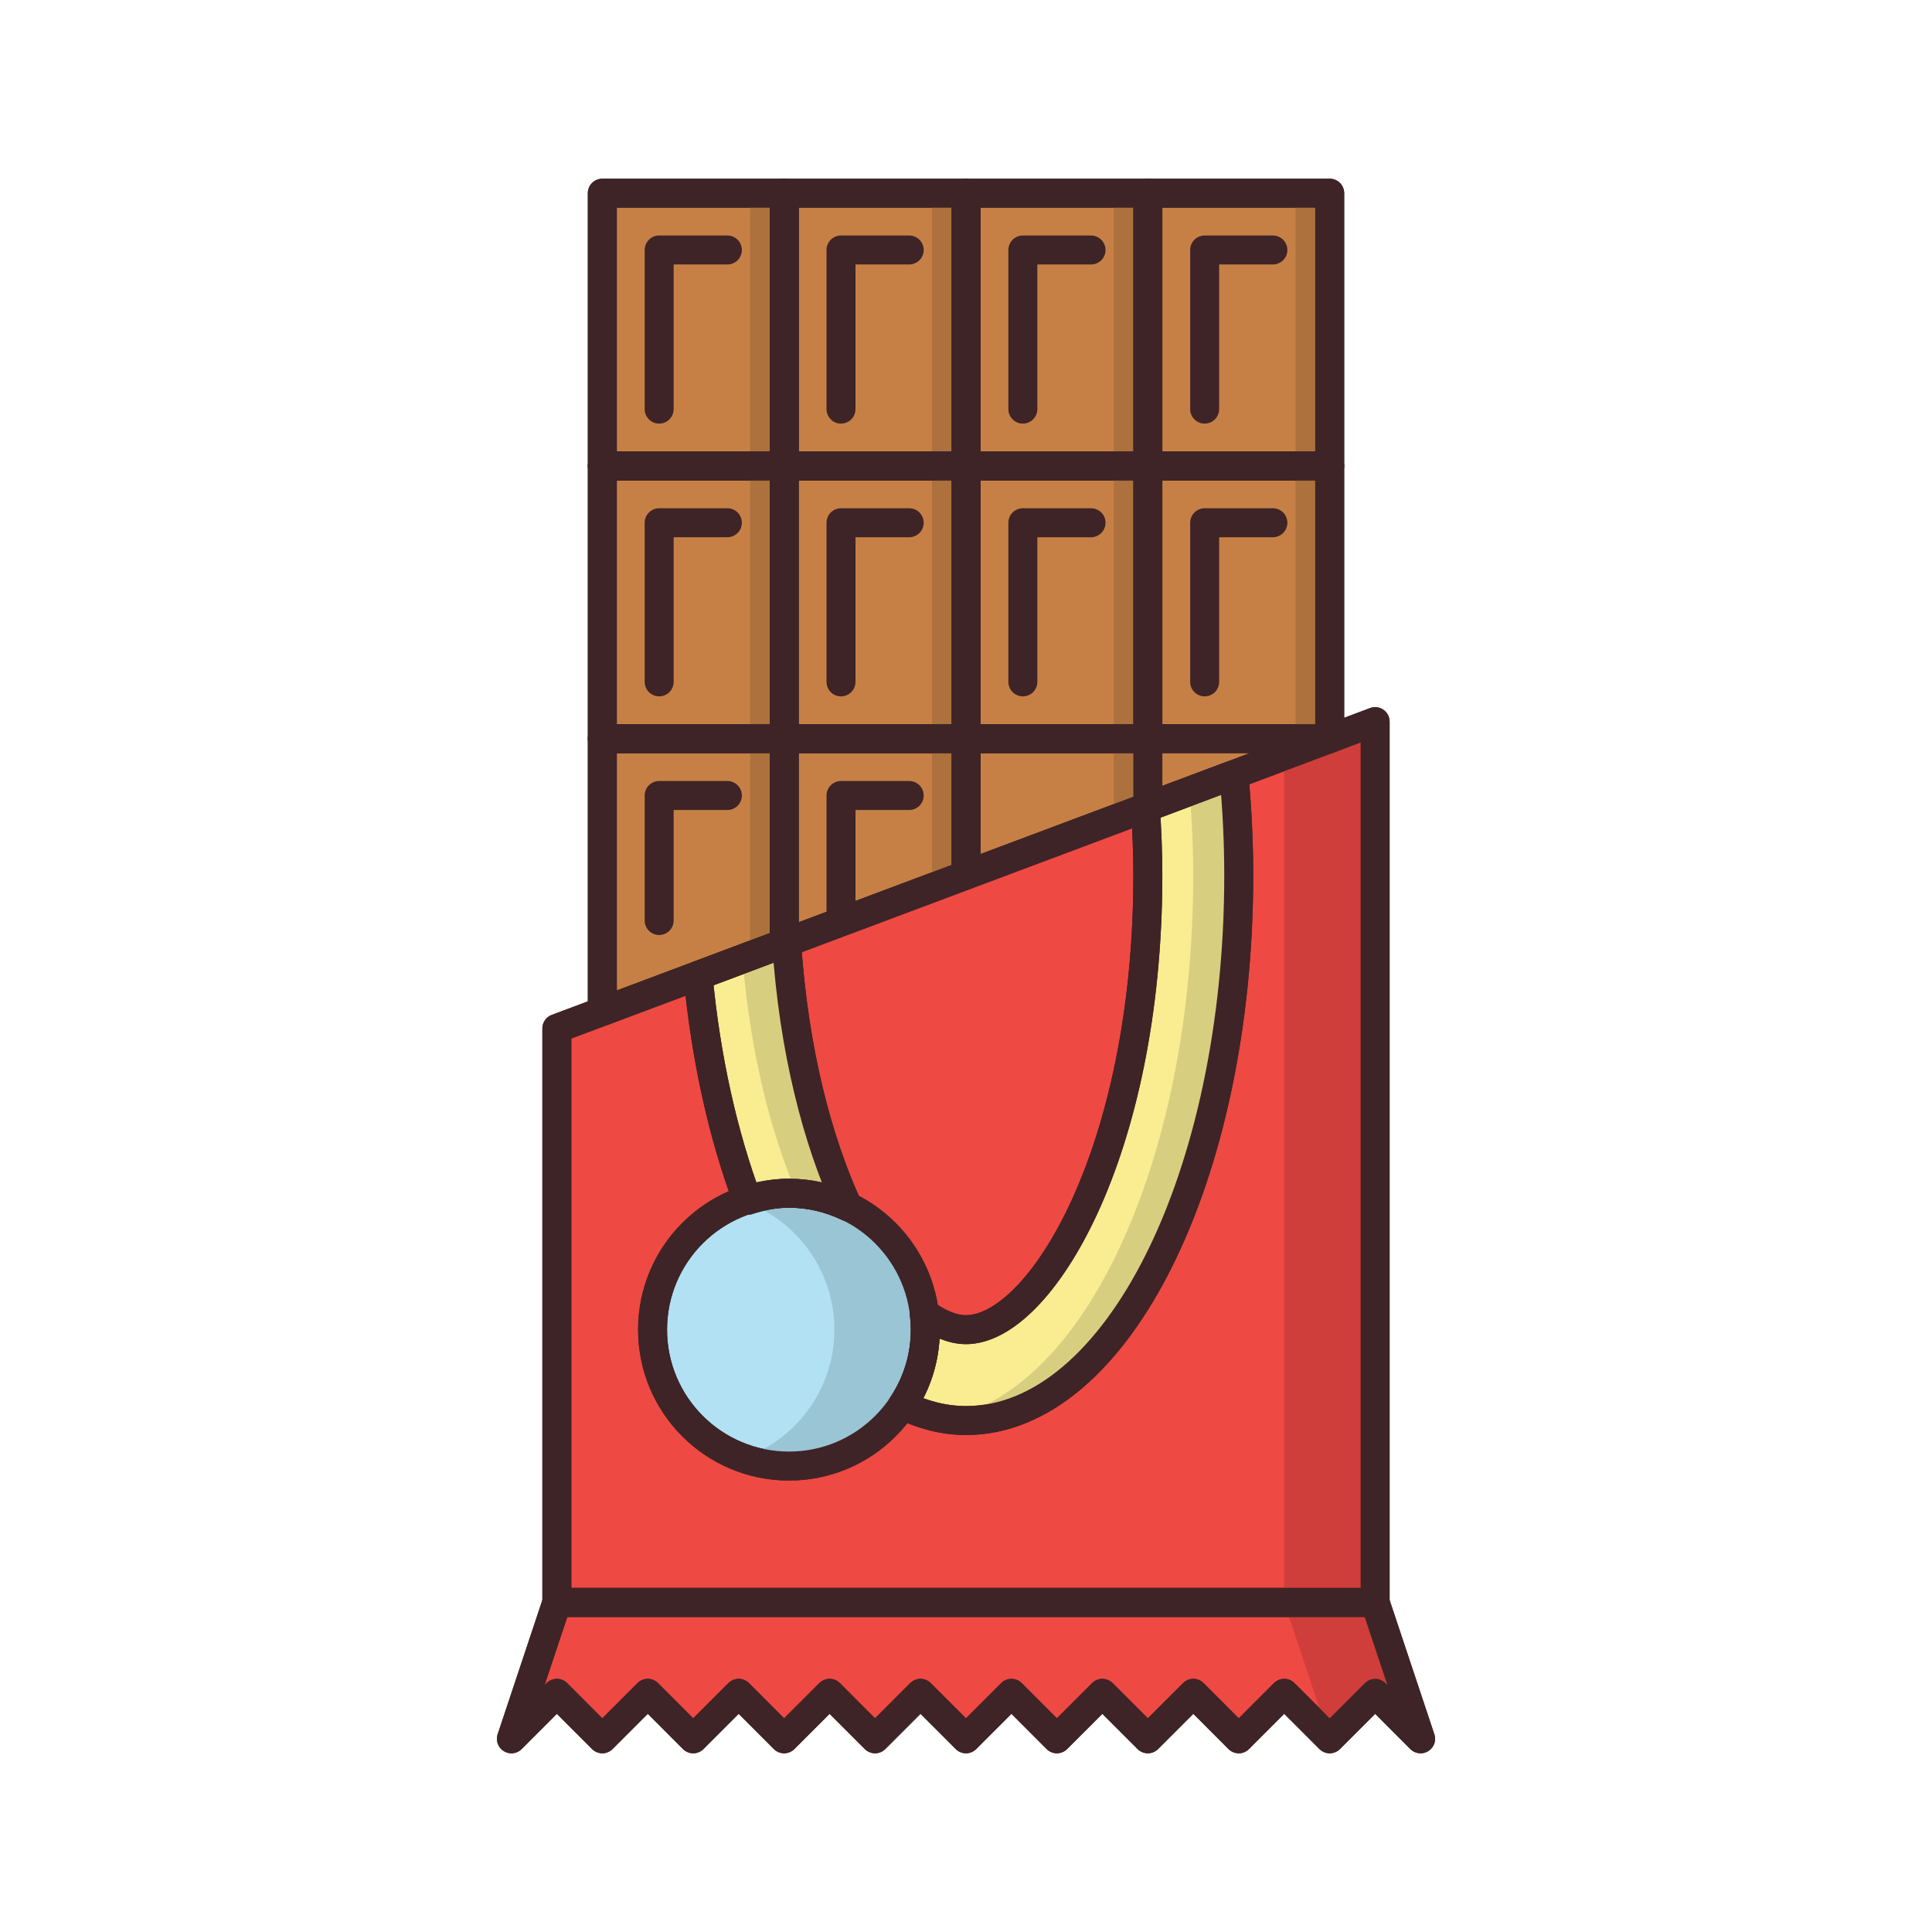 <?xml version="1.0" encoding="utf-8"?>
<!-- Generator: Adobe Illustrator 16.0.0, SVG Export Plug-In . SVG Version: 6.00 Build 0)  -->
<!DOCTYPE svg PUBLIC "-//W3C//DTD SVG 1.0//EN" "http://www.w3.org/TR/2001/REC-SVG-20010904/DTD/svg10.dtd">
<svg version="1.0" id="Layer_1" xmlns="http://www.w3.org/2000/svg" xmlns:xlink="http://www.w3.org/1999/xlink" x="0px" y="0px"
	 width="100px" height="100px" viewBox="0 0 100 100" enable-background="new 0 0 100 100" xml:space="preserve">
<rect x="31.176" y="24.116" fill="#C68046" stroke="#3E2426" stroke-width="1.5" stroke-linecap="round" stroke-linejoin="round" stroke-miterlimit="10" width="9.414" height="14.118"/>
<polygon fill="#C68046" stroke="#3E2426" stroke-width="1.5" stroke-linecap="round" stroke-linejoin="round" stroke-miterlimit="10" points="
	40.59,48.822 40.59,38.233 31.176,38.233 31.176,52.352 "/>
<rect x="40.59" y="24.116" fill="#C68046" stroke="#3E2426" stroke-width="1.5" stroke-linecap="round" stroke-linejoin="round" stroke-miterlimit="10" width="9.411" height="14.118"/>
<rect x="50.001" y="24.116" fill="#C68046" stroke="#3E2426" stroke-width="1.5" stroke-linecap="round" stroke-linejoin="round" stroke-miterlimit="10" width="9.411" height="14.118"/>
<rect x="59.412" y="24.116" fill="#C68046" stroke="#3E2426" stroke-width="1.5" stroke-linecap="round" stroke-linejoin="round" stroke-miterlimit="10" width="9.413" height="14.118"/>
<polygon fill="#C68046" stroke="#3E2426" stroke-width="1.5" stroke-linecap="round" stroke-linejoin="round" stroke-miterlimit="10" points="
	50.001,45.292 50.001,38.233 40.59,38.233 40.59,48.822 "/>
<polygon fill="#C68046" stroke="#3E2426" stroke-width="1.5" stroke-linecap="round" stroke-linejoin="round" stroke-miterlimit="10" points="
	59.412,41.765 59.412,38.233 50.001,38.233 50.001,45.292 "/>
<polygon fill="#C68046" stroke="#3E2426" stroke-width="1.5" stroke-linecap="round" stroke-linejoin="round" stroke-miterlimit="10" points="
	68.825,38.233 68.825,38.233 59.412,38.233 59.412,41.765 "/>
<rect x="40.59" y="10" fill="#C68046" stroke="#3E2426" stroke-width="1.5" stroke-linecap="round" stroke-linejoin="round" stroke-miterlimit="10" width="9.411" height="14.116"/>
<rect x="50.001" y="10" fill="#C68046" stroke="#3E2426" stroke-width="1.5" stroke-linecap="round" stroke-linejoin="round" stroke-miterlimit="10" width="9.411" height="14.116"/>
<rect x="59.412" y="10" fill="#C68046" stroke="#3E2426" stroke-width="1.5" stroke-linecap="round" stroke-linejoin="round" stroke-miterlimit="10" width="9.413" height="14.116"/>
<rect x="31.176" y="10" fill="#C68046" stroke="#3E2426" stroke-width="1.5" stroke-linecap="round" stroke-linejoin="round" stroke-miterlimit="10" width="9.414" height="14.116"/>
<rect x="38.825" y="10" fill="#AC713C" width="1.765" height="14.116"/>
<rect x="48.236" y="10" fill="#AC713C" width="1.765" height="14.116"/>
<rect x="57.647" y="10" fill="#AC713C" width="1.765" height="14.116"/>
<rect x="67.061" y="10" fill="#AC713C" width="1.765" height="14.116"/>
<rect x="38.825" y="24.118" fill="#AC713C" width="1.765" height="14.116"/>
<rect x="48.236" y="24.118" fill="#AC713C" width="1.765" height="14.116"/>
<rect x="57.647" y="24.118" fill="#AC713C" width="1.765" height="14.116"/>
<rect x="67.061" y="24.118" fill="#AC713C" width="1.765" height="14.116"/>
<polygon fill="none" stroke="#3E2426" stroke-width="1.5" stroke-linecap="round" stroke-linejoin="round" stroke-miterlimit="10" points="
	37.649,12.939 34.118,12.939 34.118,21.176 34.118,12.939 "/>
<polygon fill="none" stroke="#3E2426" stroke-width="1.5" stroke-linecap="round" stroke-linejoin="round" stroke-miterlimit="10" points="
	47.06,12.939 43.53,12.939 43.53,21.176 43.53,12.939 "/>
<polygon fill="none" stroke="#3E2426" stroke-width="1.5" stroke-linecap="round" stroke-linejoin="round" stroke-miterlimit="10" points="
	56.472,12.939 52.943,12.939 52.943,21.176 52.943,12.939 "/>
<polygon fill="none" stroke="#3E2426" stroke-width="1.5" stroke-linecap="round" stroke-linejoin="round" stroke-miterlimit="10" points="
	65.884,12.939 62.353,12.939 62.353,21.176 62.353,12.939 "/>
<polygon fill="none" stroke="#3E2426" stroke-width="1.5" stroke-linecap="round" stroke-linejoin="round" stroke-miterlimit="10" points="
	37.649,27.057 34.118,27.057 34.118,35.294 34.118,27.057 "/>
<polygon fill="none" stroke="#3E2426" stroke-width="1.5" stroke-linecap="round" stroke-linejoin="round" stroke-miterlimit="10" points="
	47.06,27.057 43.53,27.057 43.53,35.294 43.53,27.057 "/>
<polygon fill="none" stroke="#3E2426" stroke-width="1.5" stroke-linecap="round" stroke-linejoin="round" stroke-miterlimit="10" points="
	56.472,27.057 52.943,27.057 52.943,35.294 52.943,27.057 "/>
<polygon fill="none" stroke="#3E2426" stroke-width="1.5" stroke-linecap="round" stroke-linejoin="round" stroke-miterlimit="10" points="
	65.884,27.057 62.353,27.057 62.353,35.294 62.353,27.057 "/>
<polygon fill="none" stroke="#3E2426" stroke-width="1.5" stroke-linecap="round" stroke-linejoin="round" stroke-miterlimit="10" points="
	37.649,41.175 34.118,41.175 34.118,47.646 34.118,41.175 "/>
<polygon fill="#EF4943" stroke="#3E2426" stroke-width="1.5" stroke-linecap="round" stroke-linejoin="round" stroke-miterlimit="10" points="
	71.176,82.941 28.823,82.941 26.471,90 28.823,87.646 31.176,90 33.529,87.646 35.881,90 38.235,87.646 40.586,90 42.94,87.646 
	45.293,90 47.645,87.646 49.999,90 52.353,87.646 54.704,90 57.058,87.646 59.412,90 61.767,87.646 64.117,90 66.471,87.646 
	68.825,90 71.18,87.646 73.529,90 "/>
<polygon fill="#CF3E3A" points="71.176,82.941 66.471,82.941 68.823,89.998 68.825,90 71.18,87.646 73.529,90 "/>
<polygon fill="none" stroke="#3E2426" stroke-width="1.5" stroke-linecap="round" stroke-linejoin="round" stroke-miterlimit="10" points="
	47.06,41.175 43.53,41.175 43.53,47.72 43.53,41.175 "/>
<polygon fill="#EF4943" stroke="#3E2426" stroke-width="1.5" stroke-linecap="round" stroke-linejoin="round" stroke-miterlimit="10" points="
	71.176,82.941 28.823,82.941 28.823,53.233 71.176,37.352 "/>
<polygon fill="#AC713C" points="40.59,48.821 40.59,38.233 38.825,38.233 38.825,49.481 "/>
<polygon fill="#AC713C" points="50.001,45.292 50.001,38.233 48.236,38.233 48.236,45.953 "/>
<polygon fill="#AC713C" points="59.412,41.762 59.412,38.233 57.647,38.233 57.647,42.425 "/>
<polygon fill="#CF3E3A" points="66.47,39.116 66.47,82.941 71.176,82.941 71.176,37.352 "/>
<path fill="#B1E1F3" stroke="#3E2426" stroke-width="1.5" stroke-linecap="round" stroke-linejoin="round" stroke-miterlimit="10" d="
	M47.895,68.823c0,3.897-3.158,7.06-7.056,7.06c-3.901,0-7.062-3.162-7.062-7.06c0-3.9,3.161-7.063,7.062-7.063
	C44.737,61.761,47.895,64.923,47.895,68.823z"/>
<path fill="#9AC5D5" d="M40.839,61.761c-0.827,0-1.616,0.149-2.354,0.41c2.738,0.971,4.703,3.578,4.703,6.652
	c0,3.07-1.965,5.678-4.703,6.648c0.738,0.26,1.527,0.411,2.354,0.411c3.898,0,7.056-3.162,7.056-7.06
	C47.895,64.923,44.737,61.761,40.839,61.761z"/>
<path fill="#FAEC91" stroke="#3E2426" stroke-width="1.5" stroke-linecap="round" stroke-linejoin="round" stroke-miterlimit="10" d="
	M40.713,48.775l-4.582,1.719c0.402,4.306,1.299,8.256,2.555,11.637c0.684-0.221,1.397-0.37,2.153-0.37
	c1.093,0,2.123,0.256,3.046,0.699C42.319,59.051,41.082,54.402,40.713,48.775z"/>
<path fill="#D8CE80" d="M41.244,61.784c0.941,0.055,1.834,0.288,2.642,0.676c-1.566-3.409-2.803-8.058-3.172-13.685l-2.28,0.854
	C38.839,54.52,39.897,58.629,41.244,61.784z"/>
<path fill="#FAEC91" stroke="#3E2426" stroke-width="1.5" stroke-linecap="round" stroke-linejoin="round" stroke-miterlimit="10" d="
	M63.867,40.093l-4.581,1.719c0.074,1.127,0.126,2.279,0.126,3.482c0,14.362-5.574,23.529-9.413,23.529
	c-0.677,0-1.413-0.303-2.161-0.855c0.034,0.281,0.057,0.565,0.057,0.855c0,1.446-0.438,2.788-1.184,3.907
	c1.057,0.506,2.154,0.797,3.288,0.797c7.799,0,14.118-12.641,14.118-28.233C64.117,43.516,64.025,41.781,63.867,40.093z"/>
<path fill="#D8CE80" d="M63.867,40.093l-2.293,0.859c0.113,1.419,0.188,2.861,0.188,4.342c0,14.777-5.677,26.896-12.908,28.123
	c0.377,0.065,0.758,0.11,1.144,0.11c7.799,0,14.118-12.641,14.118-28.233C64.117,43.516,64.025,41.781,63.867,40.093z"/>
<rect x="31.176" y="24.116" fill="none" stroke="#3E2426" stroke-width="1.5" stroke-linecap="round" stroke-linejoin="round" stroke-miterlimit="10" width="9.414" height="14.118"/>
<polygon fill="none" stroke="#3E2426" stroke-width="1.5" stroke-linecap="round" stroke-linejoin="round" stroke-miterlimit="10" points="
	40.59,48.822 40.59,38.233 31.176,38.233 31.176,52.352 "/>
<rect x="40.59" y="24.116" fill="none" stroke="#3E2426" stroke-width="1.5" stroke-linecap="round" stroke-linejoin="round" stroke-miterlimit="10" width="9.411" height="14.118"/>
<rect x="50.001" y="24.116" fill="none" stroke="#3E2426" stroke-width="1.5" stroke-linecap="round" stroke-linejoin="round" stroke-miterlimit="10" width="9.411" height="14.118"/>
<rect x="59.412" y="24.116" fill="none" stroke="#3E2426" stroke-width="1.5" stroke-linecap="round" stroke-linejoin="round" stroke-miterlimit="10" width="9.413" height="14.118"/>
<polygon fill="none" stroke="#3E2426" stroke-width="1.5" stroke-linecap="round" stroke-linejoin="round" stroke-miterlimit="10" points="
	50.001,45.292 50.001,38.233 40.59,38.233 40.59,48.822 "/>
<polygon fill="none" stroke="#3E2426" stroke-width="1.5" stroke-linecap="round" stroke-linejoin="round" stroke-miterlimit="10" points="
	59.412,41.765 59.412,38.233 50.001,38.233 50.001,45.292 "/>
<rect x="40.59" y="10" fill="none" stroke="#3E2426" stroke-width="1.5" stroke-linecap="round" stroke-linejoin="round" stroke-miterlimit="10" width="9.411" height="14.116"/>
<rect x="50.001" y="10" fill="none" stroke="#3E2426" stroke-width="1.5" stroke-linecap="round" stroke-linejoin="round" stroke-miterlimit="10" width="9.411" height="14.116"/>
<rect x="59.412" y="10" fill="none" stroke="#3E2426" stroke-width="1.5" stroke-linecap="round" stroke-linejoin="round" stroke-miterlimit="10" width="9.413" height="14.116"/>
<rect x="31.176" y="10" fill="none" stroke="#3E2426" stroke-width="1.5" stroke-linecap="round" stroke-linejoin="round" stroke-miterlimit="10" width="9.414" height="14.116"/>
<polygon fill="none" stroke="#3E2426" stroke-width="1.5" stroke-linecap="round" stroke-linejoin="round" stroke-miterlimit="10" points="
	71.176,82.941 28.823,82.941 26.471,90 28.823,87.646 31.176,90 33.529,87.646 35.881,90 38.235,87.646 40.586,90 42.94,87.646 
	45.293,90 47.645,87.646 49.999,90 52.353,87.646 54.704,90 57.058,87.646 59.412,90 61.767,87.646 64.117,90 66.471,87.646 
	68.825,90 71.18,87.646 73.529,90 "/>
<polygon fill="none" stroke="#3E2426" stroke-width="1.5" stroke-linecap="round" stroke-linejoin="round" stroke-miterlimit="10" points="
	71.176,82.941 28.823,82.941 28.823,53.233 71.176,37.352 "/>
<path fill="none" stroke="#3E2426" stroke-width="1.5" stroke-linecap="round" stroke-linejoin="round" stroke-miterlimit="10" d="
	M47.895,68.823c0,3.897-3.158,7.06-7.056,7.06c-3.901,0-7.062-3.162-7.062-7.06c0-3.9,3.161-7.063,7.062-7.063
	C44.737,61.761,47.895,64.923,47.895,68.823z"/>
<path fill="none" stroke="#3E2426" stroke-width="1.5" stroke-linecap="round" stroke-linejoin="round" stroke-miterlimit="10" d="
	M40.713,48.775l-4.582,1.719c0.402,4.306,1.299,8.256,2.555,11.637c0.684-0.221,1.397-0.37,2.153-0.37
	c1.093,0,2.123,0.256,3.046,0.699C42.319,59.051,41.082,54.402,40.713,48.775z"/>
<path fill="none" stroke="#3E2426" stroke-width="1.5" stroke-linecap="round" stroke-linejoin="round" stroke-miterlimit="10" d="
	M63.867,40.093l-4.581,1.719c0.074,1.127,0.126,2.279,0.126,3.482c0,14.362-5.574,23.529-9.413,23.529
	c-0.677,0-1.413-0.303-2.161-0.855c0.034,0.281,0.057,0.565,0.057,0.855c0,1.446-0.438,2.788-1.184,3.907
	c1.057,0.506,2.154,0.797,3.288,0.797c7.799,0,14.118-12.641,14.118-28.233C64.117,43.516,64.025,41.781,63.867,40.093z"/>
</svg>
